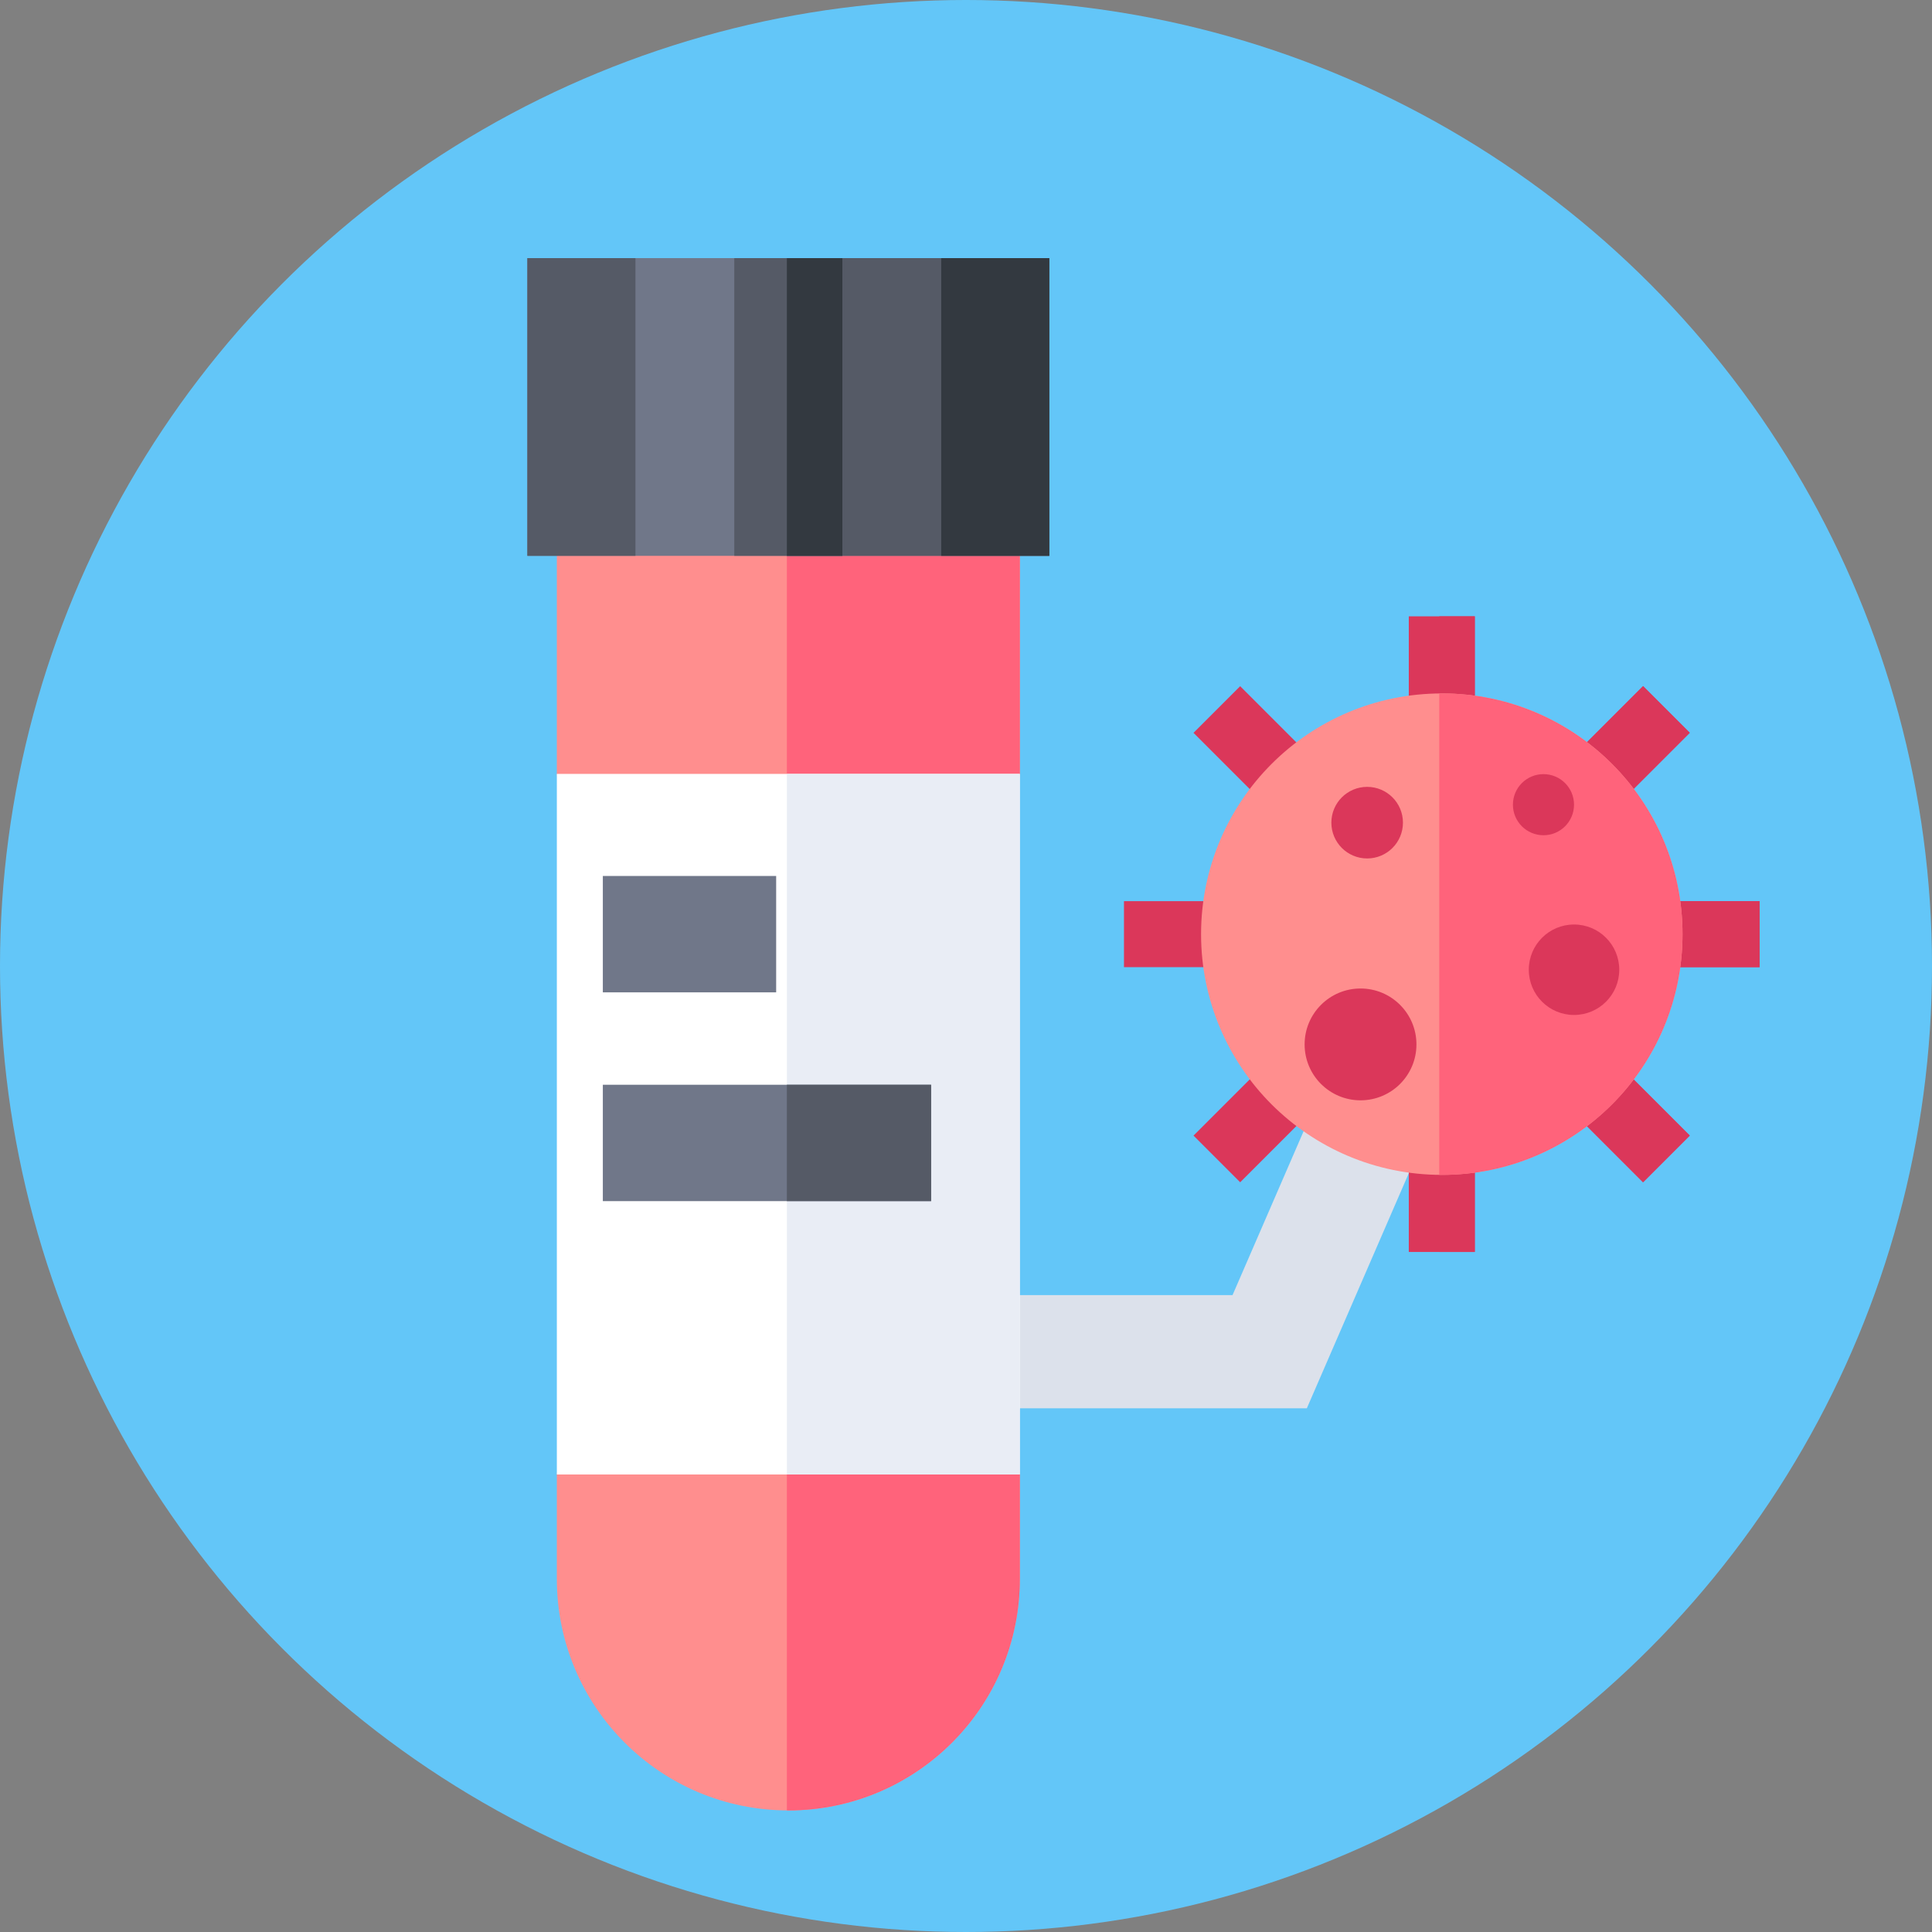 <?xml version="1.0" encoding="utf-8"?>
<!-- Generator: Adobe Illustrator 15.1.0, SVG Export Plug-In . SVG Version: 6.00 Build 0)  -->
<!DOCTYPE svg PUBLIC "-//W3C//DTD SVG 1.1//EN" "http://www.w3.org/Graphics/SVG/1.1/DTD/svg11.dtd">
<svg version="1.1" id="Capa_1" xmlns="http://www.w3.org/2000/svg" xmlns:xlink="http://www.w3.org/1999/xlink" x="0px" y="0px"
	 width="512px" height="512px" viewBox="0 0 512 512" enable-background="new 0 0 512 512" xml:space="preserve">
<rect x="0" y="0" width="512" height="512" fill="#808080" stroke="none"/>
<g>
	<g>
		<g>
			<g>
				<g>
					<g>
						<circle fill="#63C6F8" cx="256" cy="256" r="256"/>
					</g>
				</g>
			</g>
		</g>
	</g>
</g>
<g>
	<path fill="#DCE1EB" d="M346.323,373.216h-99.571v-30h79.883l41.694-96.134l27.522,11.936L346.323,373.216z"/>
</g>
<g>
	<g>
		<g>
			<path fill="#DB375A" d="M373.344,163.337h17.491v168.45h-17.491V163.337z"/>
		</g>
	</g>
	<g>
		<g>
			<path fill="#DB375A" d="M381.422,163.337h9.414v168.45h-9.414V163.337z"/>
			<path fill="#DB375A" d="M390.835,163.337v168.45"/>
		</g>
	</g>
	<g>
		<g>
			<path fill="#DB375A" d="M297.865,238.817h168.45v17.491h-168.45V238.817z"/>
		</g>
	</g>
	<g>
		<g>
			<path fill="#DB375A" d="M381.422,238.817h84.894v17.491h-84.894V238.817z"/>
		</g>
	</g>
	<g>
		<g>
			<path fill="#DB375A" d="M316.294,300.948l119.095-119.094l12.366,12.366L328.66,313.314L316.294,300.948z"/>
		</g>
	</g>
	<g>
		<g>
			<path fill="#DB375A" d="M435.462,181.822l-54.04,54.04V260.6l66.408-66.41L435.462,181.822z"/>
		</g>
	</g>
	<g>
		<g>
			<path fill="#DB375A" d="M316.291,194.212l12.367-12.366l119.094,119.094l-12.366,12.367L316.291,194.212z"/>
		</g>
	</g>
	<g>
		<g>
			<path fill="#DB375A" d="M447.83,300.936l-66.408-66.41v24.736l54.04,54.04L447.83,300.936z"/>
		</g>
	</g>
	<g>
		<g>
			<circle fill="#FF8E8E" cx="382.09" cy="247.562" r="63.794"/>
		</g>
	</g>
	<g>
		<g>
			<path fill="#FF637B" d="M382.09,183.768c-0.224,0-0.445,0.015-0.668,0.017V311.34c0.225,0.002,0.444,0.018,0.668,0.018
				c35.233,0,63.794-28.563,63.794-63.794C445.884,212.33,417.323,183.768,382.09,183.768z"/>
		</g>
	</g>
	<g>
		<g>
			<circle fill="#DB375A" cx="362.311" cy="218.013" r="9.486"/>
		</g>
	</g>
	<g>
		<g>
			<circle fill="#DB375A" cx="417.134" cy="256.99" r="11.987"/>
		</g>
	</g>
	<g>
		<g>
			<circle fill="#DB375A" cx="409.037" cy="213.25" r="8.097"/>
		</g>
	</g>
	<g>
		<g>
			<circle fill="#DB375A" cx="360.555" cy="276.78" r="14.818"/>
		</g>
	</g>
</g>
<g>
	<g>
		<path fill="#FF8E8E" d="M208.916,479.779c-33.881,0-61.346-27.467-61.346-61.347v-27.681l12.48-96.909l-12.48-88.751v-97.184
			h122.692v97.184l-10.005,92.83l10.005,92.83v27.681C270.262,452.313,242.797,479.779,208.916,479.779L208.916,479.779z"/>
	</g>
	<g>
		<path fill="#FF637B" d="M270.262,107.908H208.53v371.86c0.129,0.001,0.256,0.011,0.386,0.011c33.88,0,61.346-27.465,61.346-61.347
			v-27.681l-10.005-92.83l10.005-92.83V107.908z"/>
	</g>
	<g>
		<path fill="#707789" d="M139.755,68.404h138.323v78.9H139.755V68.404z"/>
	</g>
	<g>
		<path fill="#555A66" d="M208.53,68.404h69.547v78.9H208.53V68.404z"/>
	</g>
	<g>
		<path fill="#555A66" d="M139.755,68.404H168.4v78.9h-28.645V68.404z"/>
	</g>
	<g>
		<path fill="#333940" d="M249.432,68.404h28.645v78.9h-28.645V68.404z"/>
	</g>
	<g>
		<path fill="#555A66" d="M194.593,68.404h28.645v78.9h-28.645V68.404z"/>
	</g>
	<g>
		<path fill="#333940" d="M208.53,68.404h14.709v78.9H208.53V68.404z"/>
	</g>
	<g>
		<path fill="#FFFFFF" d="M147.57,205.092h122.692v185.66H147.57V205.092z"/>
	</g>
	<g>
		<path fill="#E9EDF5" d="M208.53,205.092h61.732v185.66H208.53V205.092z"/>
	</g>
	<g>
		<path fill="#707789" d="M159.758,232.142h45.933v30.84h-45.933V232.142z"/>
	</g>
	<g>
		<path fill="#707789" d="M159.758,287.471h86.995v30.842h-86.995V287.471z"/>
	</g>
	<g>
		<path fill="#555A66" d="M208.53,287.471h38.222v30.84H208.53V287.471z"/>
	</g>
</g>
</svg>
